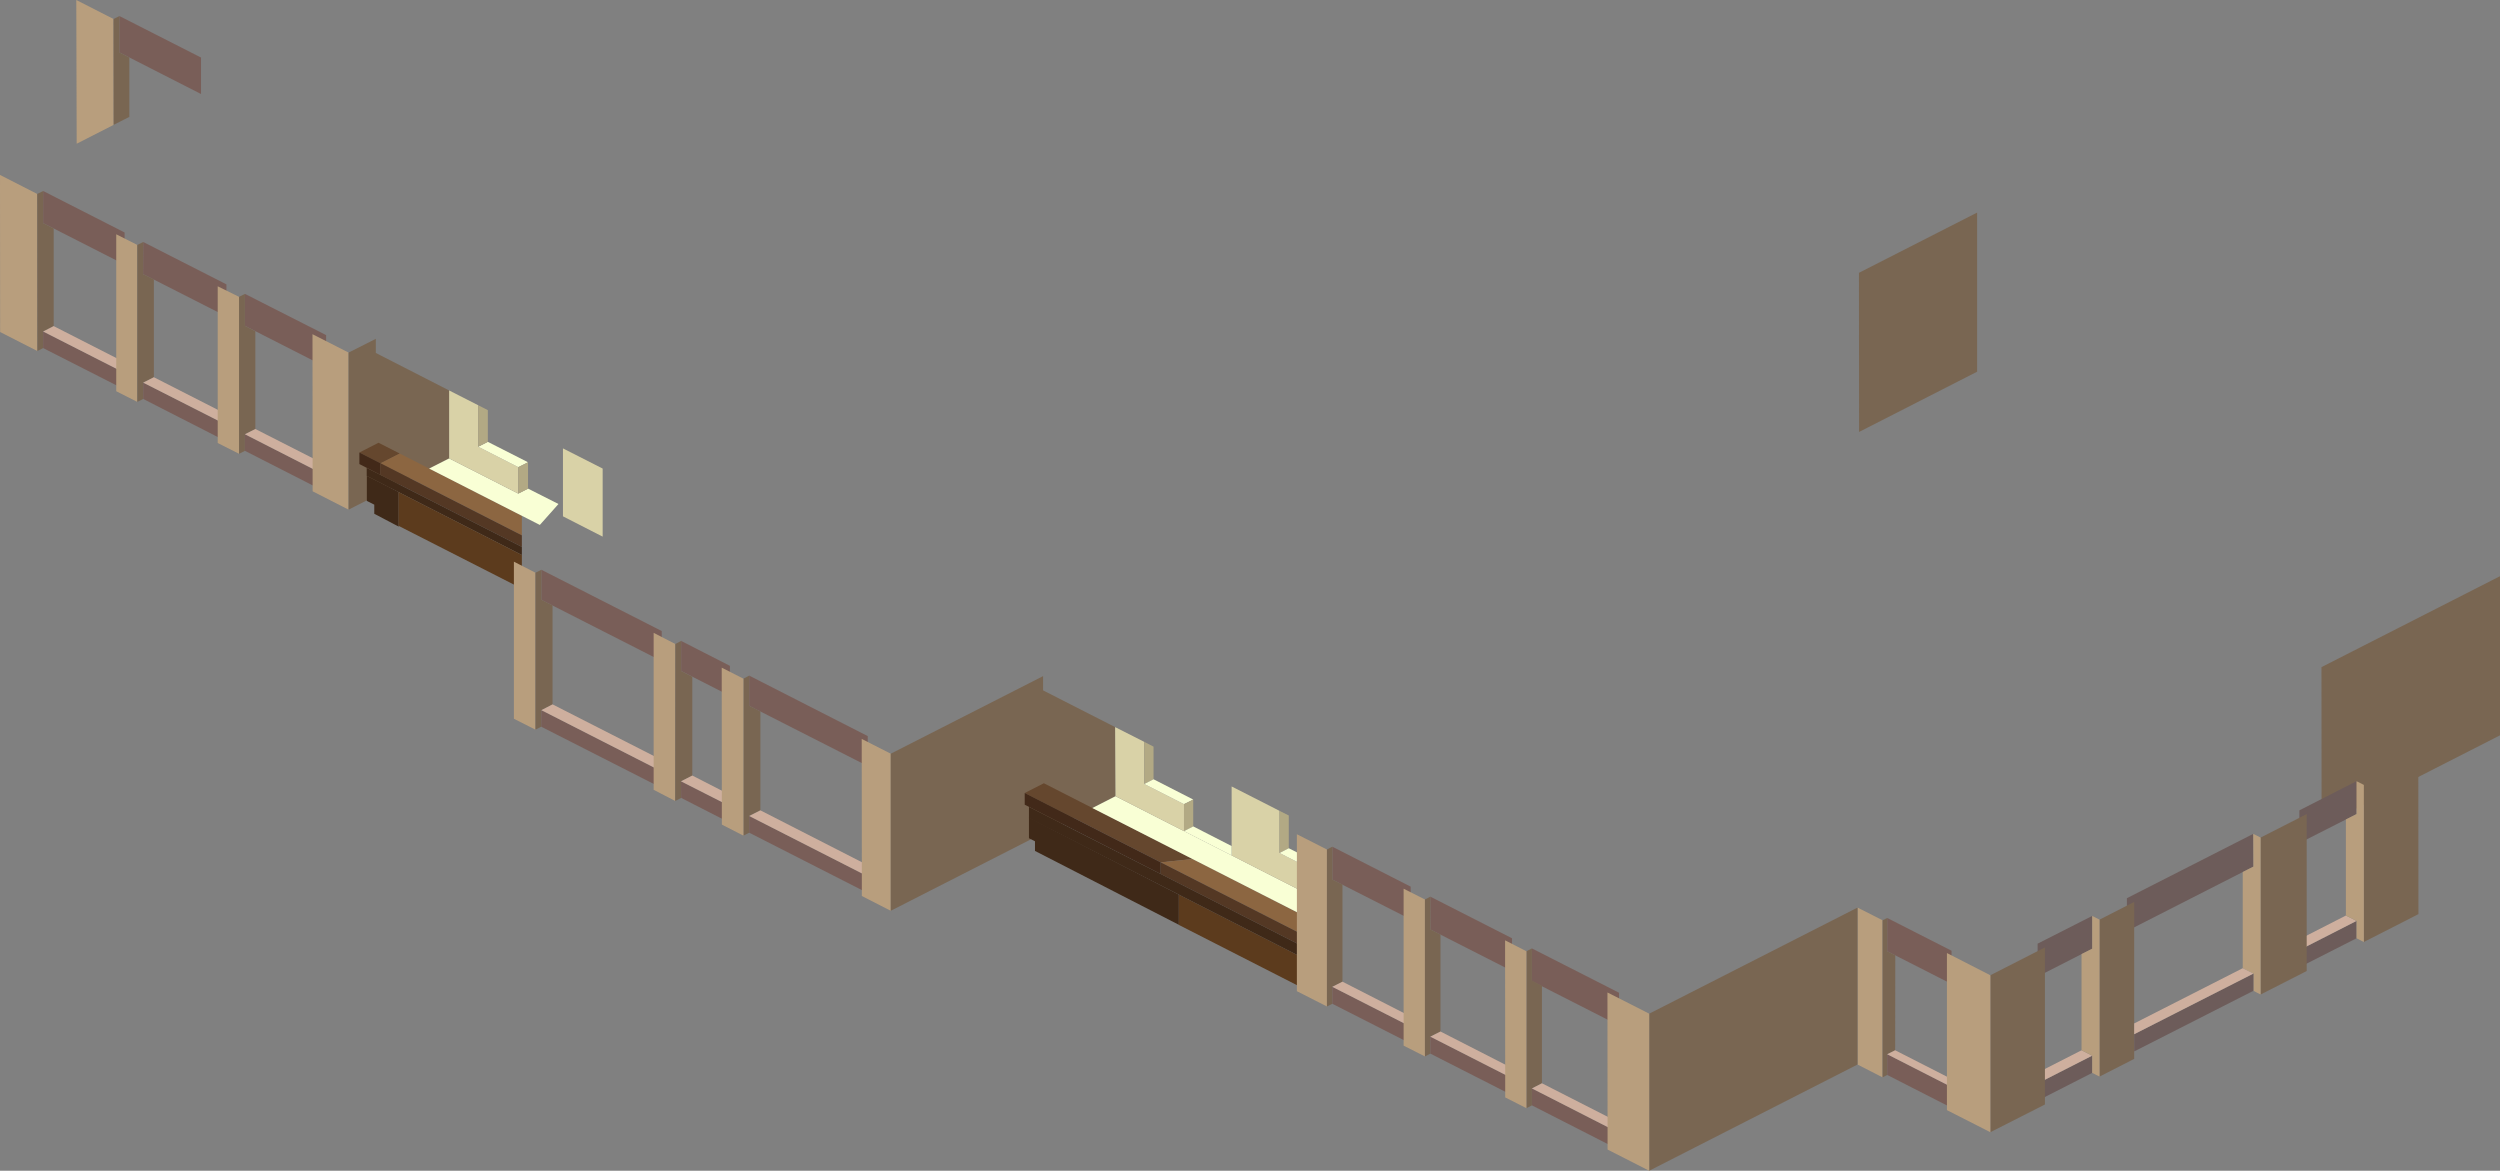 <svg xmlns="http://www.w3.org/2000/svg" viewBox="0 0 194.64 91.15"><rect x="0" y="0" width="194.64" height="91.15" fill="#808080" stroke="none"/><defs><style>.cls-1{fill:#796652;}.cls-2{fill:#795e58;}.cls-3{fill:#b89e7d;}.cls-4{fill:#6d5c5a;}.cls-5{fill:#ceaf9e;}.cls-6{fill:#65472e;}.cls-7{fill:#8c6641;}.cls-8{fill:#422919;}.cls-9{fill:#543824;}.cls-10{fill:#3f2918;}.cls-11{fill:#5c3b1d;}.cls-12{fill:#f9ffd5;}.cls-13{fill:#d9d2a7;}.cls-14{fill:#b2a984;}</style></defs><g id="Шар_2" data-name="Шар 2"><g id="icogram"><g id="building"><g id="floor"><g id="paint"><polygon class="cls-1" points="180.74 51.94 194.64 44.86 194.64 57.25 180.75 64.33 180.74 51.94"/><polygon class="cls-1" points="144.73 21.24 153.93 16.55 153.93 28.94 144.74 33.63 144.73 21.24"/><polygon class="cls-2" points="15.65 4.48 9.3 1.25 9.3 4.08 15.65 7.32 15.65 4.48"/><polygon class="cls-3" points="8.85 9.72 5.97 11.19 5.94 0 8.84 1.48 8.85 9.72"/><polygon class="cls-1" points="8.85 9.72 10.07 9.1 10.07 4.48 9.3 4.08 9.3 1.25 8.84 1.48 8.85 9.72"/><polygon class="cls-4" points="158.83 84.26 162.89 82.19 162.89 83.53 158.83 85.6 158.83 84.26"/><polygon class="cls-5" points="158.65 83.51 158.83 84.26 162.89 82.19 162.06 81.77 158.65 83.51"/><polygon class="cls-4" points="158.64 73.47 162.89 71.31 162.89 73.86 158.64 76.03 158.64 73.47"/><polygon class="cls-1" points="154.96 88.15 159.21 85.99 159.21 73.76 154.96 75.93 154.96 88.15"/><polygon class="cls-4" points="165.59 69.93 175.43 64.92 175.44 67.47 165.59 72.49 165.59 69.93"/><polygon class="cls-1" points="163.46 83.82 166.16 82.44 166.16 70.22 163.46 71.6 163.46 83.82"/><polygon class="cls-4" points="179.18 73.89 183.47 71.7 183.47 73.05 179.18 75.23 179.18 73.89"/><polygon class="cls-5" points="179.18 73.05 179.18 73.89 183.47 71.7 182.64 71.28 179.18 73.05"/><polygon class="cls-4" points="179.02 63.09 183.47 60.82 183.47 63.38 179.02 65.64 179.02 63.09"/><polygon class="cls-1" points="176 65.21 179.59 63.38 179.59 75.6 176 77.43 176 65.21"/><polygon class="cls-1" points="184.04 61.11 188.28 58.95 188.29 71.17 184.04 73.34 184.04 61.11"/><polygon class="cls-3" points="163.46 83.82 162.89 83.53 162.89 82.19 162.06 81.77 162.06 74.28 162.89 73.86 162.89 71.31 163.46 71.6 163.46 83.82"/><polygon class="cls-3" points="176 77.43 175.44 77.14 175.44 75.8 174.61 75.38 174.61 67.89 175.44 67.47 175.43 64.92 176 65.21 176 77.43"/><polygon class="cls-4" points="166.16 80.52 175.44 75.8 175.44 77.14 166.16 81.86 166.16 80.52"/><polygon class="cls-5" points="166.16 79.68 166.16 80.52 175.44 75.8 174.61 75.38 166.16 79.68"/><polygon class="cls-3" points="184.04 73.34 183.47 73.05 183.47 71.7 182.64 71.28 182.64 63.8 183.47 63.38 183.47 60.82 184.04 61.11 184.04 73.34"/><polygon class="cls-2" points="151.94 74.02 146.93 71.47 146.93 74.06 151.94 76.61 151.94 74.02"/><polygon class="cls-3" points="146.57 83.88 144.62 82.88 144.62 70.66 146.57 71.65 146.57 83.88"/><polygon class="cls-1" points="146.57 83.88 146.93 83.69 146.93 82.08 147.55 81.77 147.56 74.38 146.93 74.06 146.93 71.47 146.57 71.65 146.57 83.88"/><polygon class="cls-2" points="152.01 84.67 146.93 82.08 146.93 83.69 152 86.28 152.01 84.67"/><polygon class="cls-5" points="152 84.04 152.01 84.67 146.93 82.08 147.55 81.77 152 84.04"/><polygon class="cls-3" points="154.96 88.15 151.58 86.43 151.58 74.2 154.96 75.93 154.96 88.15"/><polygon class="cls-2" points="25.39 26.09 19.07 22.88 19.07 25.37 25.39 28.59 25.39 26.09"/><polygon class="cls-2" points="17.63 22.14 11.15 18.84 11.14 21.34 17.63 24.64 17.63 22.14"/><polygon class="cls-1" points="18.61 35.33 19.07 35.1 19.07 33.81 19.88 33.4 19.88 25.79 19.07 25.37 19.07 22.88 18.61 23.11 18.61 35.33"/><polygon class="cls-2" points="24.93 36.8 19.07 33.81 19.07 35.1 24.93 38.09 24.93 36.8"/><polygon class="cls-5" points="24.93 35.97 24.93 36.8 19.07 33.81 19.88 33.4 24.93 35.97"/><polygon class="cls-3" points="27.14 39.68 24.34 38.25 24.33 26.02 27.14 27.45 27.14 39.68"/><polygon class="cls-2" points="9.7 18.1 3.36 14.87 3.36 17.37 9.72 20.61 9.7 18.1"/><polygon class="cls-3" points="2.91 27.33 0.01 25.85 0 13.62 2.9 15.1 2.91 27.33"/><polygon class="cls-1" points="2.91 27.33 3.36 27.1 3.36 25.81 4.18 25.39 4.18 17.79 3.36 17.37 3.36 14.87 2.9 15.1 2.91 27.33"/><polygon class="cls-2" points="9.26 28.81 3.36 25.81 3.36 27.1 9.26 30.1 9.26 28.81"/><polygon class="cls-5" points="9.26 27.98 9.26 28.81 3.36 25.81 4.18 25.39 9.26 27.98"/><polygon class="cls-3" points="10.69 31.29 9.05 30.46 9.05 18.24 10.69 19.07 10.69 31.29"/><polygon class="cls-1" points="10.69 31.29 11.15 31.06 11.15 29.79 11.98 29.37 11.98 21.76 11.14 21.34 11.15 18.84 10.69 19.07 10.69 31.29"/><polygon class="cls-2" points="17.14 32.83 11.15 29.79 11.15 31.06 17.14 34.12 17.14 32.83"/><polygon class="cls-5" points="17.14 32 17.14 32.83 11.15 29.79 11.98 29.37 17.14 32"/><polygon class="cls-3" points="18.61 35.33 16.95 34.49 16.95 22.29 18.61 23.11 18.61 35.33"/><polygon class="cls-1" points="27.14 39.68 34.97 35.69 34.97 30.4 29.26 27.48 29.26 26.38 27.14 27.45 27.14 39.68"/><polygon class="cls-6" points="27.98 35.23 29.47 34.47 31.12 35.31 29.63 36.07 27.98 35.23"/><polygon class="cls-7" points="31.12 35.31 40.63 40.16 40.63 41.68 29.63 36.07 31.12 35.31"/><polygon class="cls-8" points="27.98 35.23 27.98 36.13 29.63 36.98 29.63 36.07 27.98 35.23"/><polygon class="cls-9" points="29.63 36.07 29.63 36.98 40.63 42.58 40.63 41.68 29.63 36.07"/><polygon class="cls-10" points="28.55 36.43 28.55 37.05 40.63 43.21 40.63 42.58 28.55 36.43"/><path class="cls-10" d="M28.56,37.05V39l.58.29V40l1.9,1V38.31Z"/><polygon class="cls-11" points="31.03 38.31 31.03 40.94 40.63 45.83 40.63 43.21 31.03 38.31"/><polygon class="cls-12" points="34.97 35.69 33.41 36.48 42.03 40.87 43.48 39.24 41.11 38.04 40.35 38.43 34.97 35.69"/><polygon class="cls-13" points="34.97 35.69 34.97 30.4 37.23 31.55 37.23 34.78 40.35 36.37 40.35 38.43 34.97 35.69"/><polygon class="cls-12" points="37.98 34.4 41.11 35.99 40.35 36.37 37.23 34.78 37.98 34.4"/><polygon class="cls-14" points="37.23 34.78 37.23 31.55 37.98 31.93 37.98 34.4 37.23 34.78"/><polygon class="cls-14" points="40.35 38.43 40.35 36.37 41.11 35.99 41.11 38.05 40.35 38.43"/><polygon class="cls-13" points="43.83 40.2 43.83 34.91 46.92 36.48 46.92 41.78 43.83 40.2"/><polygon class="cls-2" points="67.56 57.31 58.33 52.6 58.33 54.95 67.55 59.64 67.56 57.31"/><polygon class="cls-2" points="56.83 51.84 53.03 49.9 53.03 52.24 56.82 54.17 56.83 51.84"/><polygon class="cls-1" points="57.88 65.06 58.33 64.83 58.33 63.53 59.2 63.09 59.2 55.39 58.33 54.95 58.33 52.6 57.88 52.84 57.88 65.06"/><polygon class="cls-2" points="67.4 68.15 58.33 63.53 58.33 64.83 67.4 69.45 67.4 68.15"/><polygon class="cls-5" points="67.4 67.28 67.4 68.15 58.33 63.53 59.2 63.09 67.4 67.28"/><polygon class="cls-3" points="69.35 70.91 67.1 69.76 67.09 57.53 69.35 58.68 69.35 70.91"/><polygon class="cls-2" points="51.52 49.13 42.15 44.36 42.15 46.7 51.52 51.47 51.52 49.13"/><polygon class="cls-3" points="41.69 56.81 40.01 55.96 40.01 43.73 41.69 44.59 41.69 56.81"/><polygon class="cls-1" points="41.69 56.81 42.15 56.57 42.15 55.29 43.02 54.84 43.02 47.14 42.15 46.7 42.15 44.36 41.69 44.59 41.69 56.81"/><polygon class="cls-2" points="51.3 59.95 42.15 55.29 42.14 56.58 51.3 61.24 51.3 59.95"/><polygon class="cls-5" points="51.3 59.06 51.3 59.95 42.15 55.29 43.02 54.84 51.3 59.06"/><polygon class="cls-3" points="52.57 62.36 50.89 61.49 50.89 49.27 52.58 50.14 52.57 62.36"/><polygon class="cls-1" points="52.57 62.36 53.02 62.13 53.02 60.83 53.9 60.38 53.9 52.69 53.03 52.24 53.03 49.9 52.58 50.14 52.57 62.36"/><polygon class="cls-2" points="56.61 62.65 53.02 60.83 53.03 62.12 56.61 63.95 56.61 62.65"/><polygon class="cls-5" points="56.61 61.77 56.61 62.65 53.02 60.83 53.9 60.38 56.61 61.77"/><polygon class="cls-3" points="57.88 65.06 56.2 64.2 56.19 51.98 57.88 52.84 57.88 65.06"/><polygon class="cls-1" points="69.35 70.91 86.85 61.99 86.82 56.61 81.21 53.75 81.21 52.64 69.35 58.68 69.35 70.91"/><polygon class="cls-6" points="79.78 61.74 90.37 67.14 92.84 66.88 81.27 60.98 79.78 61.74"/><polygon class="cls-8" points="79.78 61.74 79.78 62.65 90.37 68.05 90.37 67.14 79.78 61.74"/><polygon class="cls-7" points="90.37 67.14 92.84 66.88 101.13 71.11 101.13 72.62 90.37 67.14"/><polygon class="cls-9" points="90.37 67.14 90.37 68.05 101.13 73.53 101.13 72.62 90.37 67.14"/><path class="cls-10" d="M91.78,72V69.65l-11.67-6s0,1.6,0,1.61l.47.24v.75Z"/><polygon class="cls-11" points="91.78 69.65 101.13 74.42 101.13 76.78 91.78 72.01 91.78 69.65"/><polygon class="cls-10" points="80.11 62.82 80.11 63.7 101.13 74.42 101.13 73.53 80.11 62.82"/><polygon class="cls-12" points="85.05 62.91 86.85 61.99 101.82 69.62 101.31 71.19 85.05 62.91"/><polygon class="cls-13" points="95.89 61.23 95.89 66.6 101.64 69.53 101.64 67.44 99.62 66.41 99.62 63.13 95.89 61.23"/><polygon class="cls-14" points="100.34 63.49 99.62 63.13 99.62 66.41 100.34 66.04 100.34 63.49"/><polygon class="cls-12" points="99.62 66.41 100.34 66.04 101.64 66.7 101.64 67.44 99.62 66.41"/><polygon class="cls-13" points="86.82 56.61 86.85 61.99 92.18 64.71 92.18 62.61 89.09 61.04 89.09 57.76 86.82 56.61"/><polygon class="cls-14" points="89.81 58.13 89.09 57.76 89.09 61.04 89.81 60.67 89.81 58.13"/><polygon class="cls-12" points="89.09 61.04 89.81 60.67 92.9 62.25 92.18 62.61 89.09 61.04"/><polygon class="cls-14" points="92.9 62.25 92.18 62.61 92.18 64.71 92.9 64.34 92.9 62.25"/><polygon class="cls-12" points="92.18 64.71 92.9 64.34 95.89 65.87 95.89 66.6 92.18 64.71"/><polygon class="cls-1" points="128.4 78.92 144.62 70.66 144.62 82.88 128.4 91.15 128.4 78.92"/><polygon class="cls-2" points="126.05 77.29 119.27 73.84 119.27 76.39 126.05 79.84 126.05 77.29"/><polygon class="cls-2" points="117.72 73.05 111.36 69.81 111.37 72.37 117.72 75.6 117.72 73.05"/><polygon class="cls-1" points="118.84 86.28 119.27 86.06 119.27 84.74 120.05 84.34 120.05 76.75 119.27 76.35 119.27 73.84 118.84 74.06 118.84 86.28"/><polygon class="cls-2" points="125.62 87.98 119.27 84.74 119.27 86.06 125.62 89.3 125.62 87.98"/><polygon class="cls-5" points="125.62 87.18 125.62 87.98 119.27 84.74 120.05 84.34 125.62 87.18"/><polygon class="cls-3" points="128.4 91.15 125.16 89.5 125.15 77.27 128.4 78.92 128.4 91.15"/><polygon class="cls-2" points="109.83 69.03 103.73 65.92 103.73 68.48 109.83 71.58 109.83 69.03"/><polygon class="cls-3" points="103.31 78.36 100.97 77.17 100.97 64.95 103.31 66.14 103.31 78.36"/><polygon class="cls-1" points="103.31 78.36 103.73 78.15 103.73 76.83 104.52 76.43 104.52 68.87 103.73 68.48 103.73 65.92 103.31 66.14 103.31 78.36"/><polygon class="cls-2" points="109.59 79.81 103.73 76.83 103.73 78.15 109.59 81.13 109.59 79.81"/><polygon class="cls-5" points="109.59 79.02 109.59 79.81 103.73 76.83 104.52 76.43 109.59 79.02"/><polygon class="cls-3" points="110.94 82.25 109.28 81.41 109.28 69.19 110.94 70.03 110.94 82.25"/><polygon class="cls-1" points="110.94 82.25 111.36 82.03 111.36 80.71 112.15 80.31 112.15 72.76 111.37 72.37 111.36 69.81 110.94 70.03 110.94 82.25"/><polygon class="cls-2" points="117.41 83.79 111.36 80.71 111.36 82.03 117.41 85.11 117.41 83.79"/><polygon class="cls-5" points="117.41 83 117.41 83.79 111.36 80.71 112.15 80.31 117.41 83"/><polygon class="cls-3" points="118.84 86.28 117.19 85.44 117.18 73.21 118.84 74.06 118.84 86.28"/></g></g></g></g></g></svg>